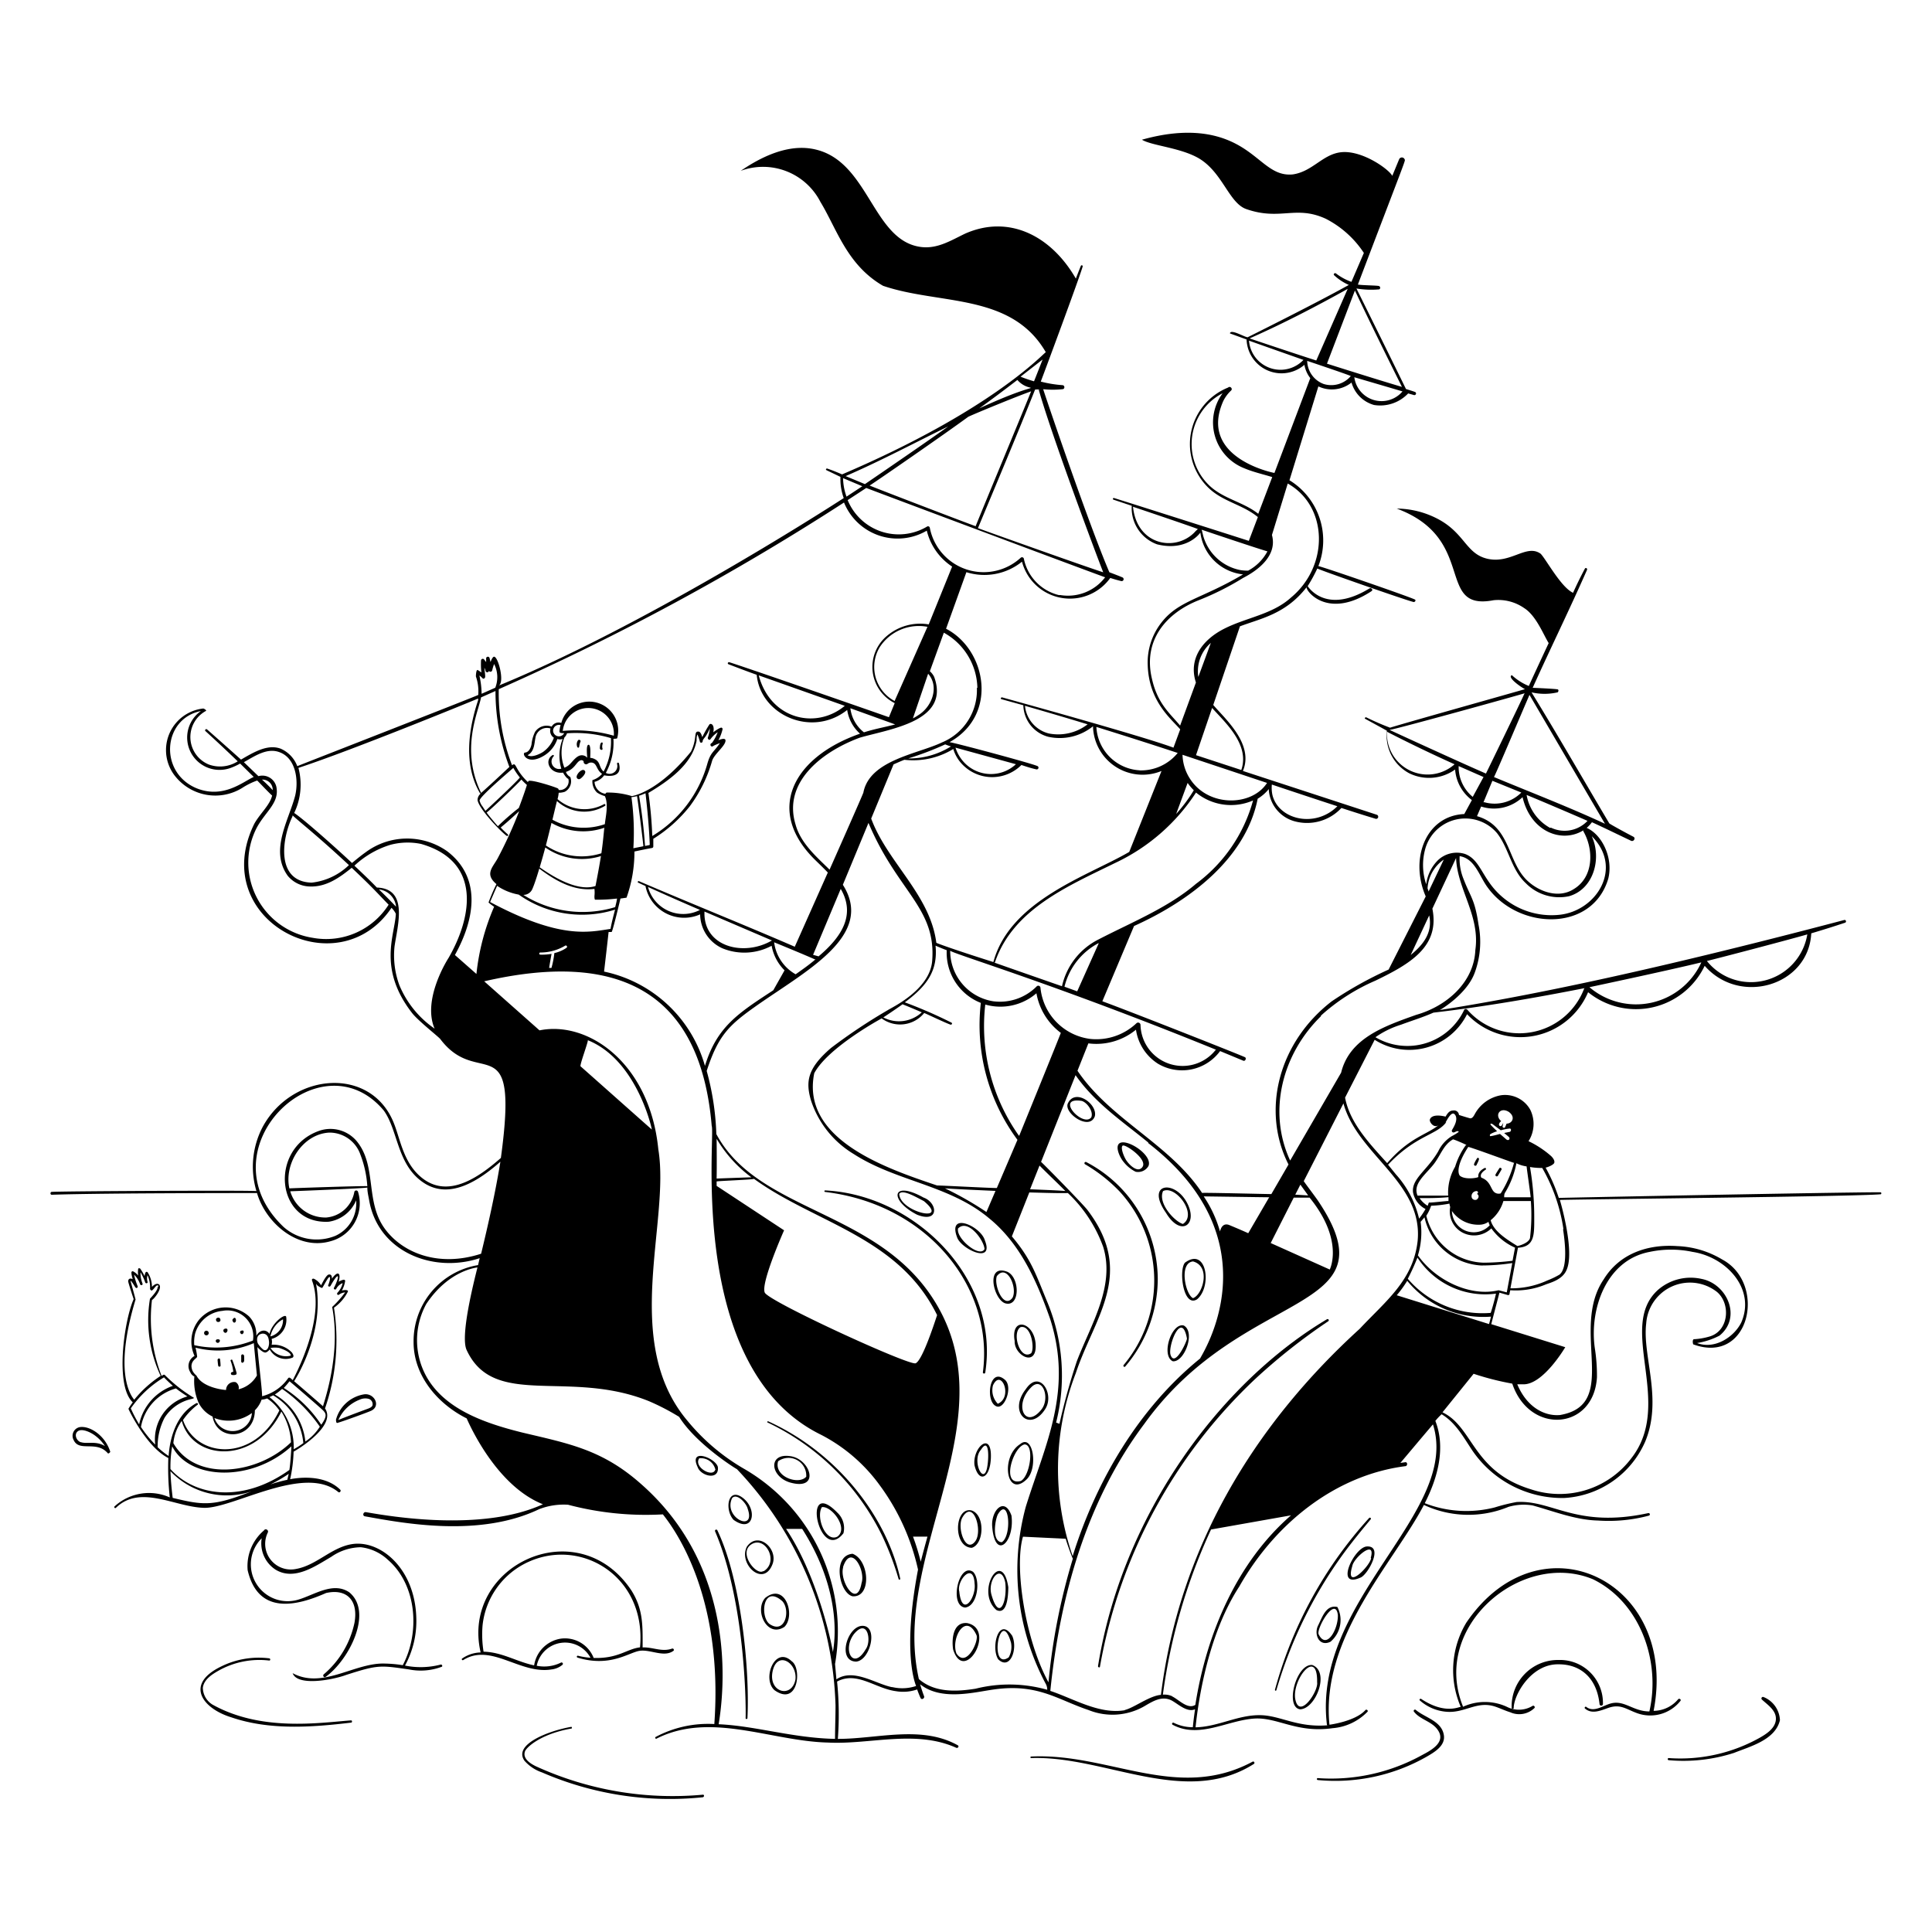 <svg xmlns="http://www.w3.org/2000/svg" viewBox="-0.5 -0.5 400 400" height="400" width="400"><g fill="#000000"><path d="M163.271 301.006c-4.768 -0.818 -4.389 4.11 -0.279 5.406 6.404 1.855 4.389 -4.728 0.279 -5.406zm3.152 4.229c-1.556 1.796 -6.743 0 -5.825 -3.192a3.671 3.671 0 0 1 5.825 3.192zm7.701 11.711a4.369 4.369 0 0 0 -1.257 -4.269c-7.541 -7.741 -3.791 10.733 1.257 4.269zm-1.257 0.698c-2.414 1.237 -4.469 -3.99 -3.212 -6.105 2.015 -0.319 5.606 4.369 3.212 6.105zm3.152 12.349c3.99 0.279 3.491 -7.501 0 -8.798 -4.329 0.339 -2.733 8.179 0 8.798zm-1.995 -5.985c1.636 -5.127 4.748 0.658 3.85 3.252 -0.978 5.466 -4.668 -0.579 -3.791 -3.292zm4.209 12.11c-3.252 -0.239 -5.526 7.302 -1.496 7.401 2.913 -0.219 4.608 -7.162 1.496 -7.401zm0.499 4.848c-2.653 4.549 -4.888 0 -2.394 -3.192 2.813 -3.352 3.651 1.536 2.394 3.192z" stroke-width="1"></path><path d="M158.543 293.764c-0.16 0 -0.299 0.16 -0.14 0.239a50.374 50.374 0 0 1 23.701 23.381A60.628 60.628 0 0 1 185.535 326.382a0.18 0.18 0 0 0 0.359 0c-2.613 -12.13 -12.329 -25.775 -27.351 -32.618zm44.449 -10.115c0 0.279 0.459 0.339 0.499 0 2.993 -19.411 -14.464 -36.768 -33.157 -37.686 -0.2 0 -0.2 0.299 0 0.319 21.327 2.554 34.992 19.85 32.658 37.366zm-13.626 -32.658c4.648 1.835 4.289 -2.494 1.337 -3.551 -6.643 -3.691 -7.162 0.559 -1.337 3.551zm-3.691 -4.309c0.638 -1.017 3.411 0.618 5.107 1.496 5.506 4.608 -4.948 2.314 -5.107 -1.496z" stroke-width="1"></path><path d="M197.704 255.799c0.998 2.414 7.661 5.466 5.706 0.519 -0.818 -2.953 -7.9 -6.125 -5.706 -0.519zm0.2 -1.995c1.995 -1.995 5.347 2.474 5.426 4.309 -1.037 1.955 -6.204 -2.494 -5.426 -4.389zm9.676 15.521c3.152 0.958 3.132 -5.367 0.459 -6.524 -4.549 -1.716 -2.873 5.666 -0.459 6.524zm-1.716 -5.586c2.115 -2.753 4.369 2.434 3.252 4.469 -1.855 2.414 -3.85 -2.613 -3.252 -4.429zm3.711 13.406c-0.14 3.012 4.768 5.666 4.329 0.459 -0.439 -4.529 -5.207 -5.546 -4.329 -0.459zm1.217 -2.873c2.155 -0.539 2.973 4.289 2.214 5.387 -2.334 1.636 -4.09 -4.249 -2.214 -5.387zm1.097 12.828c-3.771 4.808 0.818 9.097 3.99 4.17 2.055 -3.112 -1.137 -8.399 -3.99 -4.17zm1.277 -0.539c2.234 -1.995 3.751 2.374 1.995 4.708 -3.411 4.369 -5.965 -0.978 -1.995 -4.708zm-1.117 19.232c2.454 -2.334 1.337 -9.556 -1.337 -7.302 -4.13 2.594 -2.873 11.332 1.337 7.302zm-1.177 0.319c-4.19 1.177 -1.636 -7.082 0.758 -7.561 2.075 0.02 1.137 6.484 -0.758 7.561zm-5.945 9.476c0.579 7.122 4.688 3.212 3.99 -2.294 -1.436 -4.07 -4.269 -1.057 -3.99 2.294zm1.157 -2.534c2.374 -3.99 2.993 4.429 0.818 5.746 -2.075 -0.12 -1.416 -4.489 -0.818 -5.746zm-0.279 19.79c2.155 1.017 2.434 -2.673 2.454 -4.728 -1.237 -8.299 -6.923 0.898 -2.454 4.728zm-1.037 -3.192c-0.858 -3.032 1.995 -6.583 2.853 -2.534 0.479 3.85 -1.217 8.319 -2.853 2.534zm4.309 8.539c-2.813 -4.229 -4.469 2.434 -2.913 4.848 2.454 2.354 4.11 -2.095 2.913 -4.848zm-0.738 4.449c-4.209 2.933 -1.776 -10.853 0.479 -3.052a4.429 4.429 0 0 1 -0.479 3.052zm-8.638 -7.102c-2.953 -0.239 -3.172 3.431 -2.873 5.446 2.294 7.362 9.077 -4.249 2.873 -5.446zm1.995 2.554c0.419 1.397 -2.195 6.823 -4.19 3.711 -1.157 -3.232 1.995 -8.638 4.19 -3.711zm-2.374 -5.766c2.613 -0.299 3.252 -5.746 1.656 -7.382 -2.993 -2.075 -5.027 7.062 -1.656 7.382zm-1.197 -3.252c-0.658 -2.274 2.913 -6.384 3.152 -1.716 0.399 2.753 -2.514 7.202 -3.152 1.815zm2.574 -16.838c-3.611 -0.918 -3.99 7.601 0 7.721 2.554 -0.758 2.793 -6.743 0 -7.721zm0.678 6.424c-1.995 2.514 -3.771 -2.913 -2.653 -4.928 2.294 -4.05 4.349 2.833 2.653 4.928zm3.272 -17.277c0.239 -5.785 -3.83 -2.214 -3.392 1.456 0.878 3.771 3.212 2.853 3.392 -1.456zm-0.758 1.875c-0.738 3.99 -3.252 -1.397 -1.317 -3.571 1.756 -2.773 1.676 1.676 1.317 3.551zm1.756 -12.668c1.736 1.057 3.591 -3.751 1.995 -5.347 -3.312 -2.993 -4.15 4.269 -1.995 5.347zm-0.559 -4.269c1.696 -3.631 4.209 2.454 0.998 3.81a3.99 3.99 0 0 1 -0.998 -3.81zm19.072 -45.765a32.758 32.758 0 0 1 7.162 5.646 27.312 27.312 0 0 1 0.818 35.91c-0.18 0.219 0.12 0.519 0.319 0.319a28.07 28.07 0 0 0 6.743 -18.234 27.451 27.451 0 0 0 -14.803 -24.1 0.239 0.239 0 0 0 -0.239 0.459zm-3.611 -12.509c-0.698 1.995 4.529 5.626 5.626 2.554 0.599 -2.574 -4.209 -5.925 -5.626 -2.554zM223.44 227.43c1.097 0.279 2.514 2.195 1.995 3.411 -1.716 2.175 -7.661 -4.289 -1.995 -3.411zm7.701 8.898c-0.698 0.738 0.16 2.753 1.017 3.771a7.342 7.342 0 0 0 2.454 1.995 2.474 2.474 0 0 0 2.673 -1.197c0.938 -2.314 -4.848 -5.985 -6.145 -4.569zm5.027 4.509a1.137 1.137 0 0 1 -0.658 0.698c-0.918 0.359 -2.214 -0.898 -2.793 -1.756s-1.277 -2.753 -0.778 -3.092 4.708 2.494 4.229 4.15zm4.768 9.815c3.092 5.127 6.823 2.294 4.209 -2.334s-8.519 -3.81 -4.209 2.334zm-0.638 -4.549c2.574 -1.317 7.222 4.828 4.11 6.803 -1.696 -0.479 -5.247 -4.289 -4.11 -6.803zm4.529 14.823c-1.317 1.576 -0.339 9.377 2.514 7.581 3.132 -2.594 2.035 -10.933 -2.514 -7.581zm1.676 -0.259c3.771 1.017 1.995 6.903 0 7.601 -1.596 -0.758 -2.953 -7.302 0 -7.601zm-1.915 13.267c-2.534 -0.658 -4.768 6.224 -2.274 7.401 2.394 0.239 4.768 -6.025 2.274 -7.401zm0.658 2.693c0 0.599 -2.594 6.244 -3.431 3.252 -0.419 -2.075 2.374 -9.037 3.431 -3.252zM148.129 303.24c-0.419 -1.855 -6.125 -4.11 -4.19 0 0.618 1.855 4.489 2.853 4.19 0zm-0.559 0.579c-0.559 1.676 -4.549 -0.638 -3.292 -2.394A3.072 3.072 0 0 1 147.63 303.839zm3.81 10.354c4.09 2.893 4.988 -1.995 2.095 -4.409 -3.272 -2.693 -4.05 2.274 -2.095 4.409zm-0.299 -4.509c0.998 -1.117 2.973 1.117 3.212 2.195 1.796 5.087 -5.167 1.875 -3.212 -2.195zm8.379 13.626c1.157 -3.132 -2.993 -6.883 -5.327 -3.571 -1.835 3.591 3.471 8.579 5.327 3.571zm-1.995 1.516c-1.476 0.878 -5.207 -3.89 -2.334 -5.606s5.686 3.651 2.474 5.606zm4.449 11.511c2.334 -2.294 0.219 -9.297 -3.99 -5.985 -2.314 2.594 0.399 8.379 3.99 5.985zm-3.112 -0.599c-1.995 -1.576 -1.337 -8.259 2.673 -4.708 1.736 1.855 0.599 6.963 -2.673 4.708zm4.608 7.721c-3.451 -3.292 -6.204 3.611 -3.571 5.985 4.908 3.491 5.746 -4.529 3.571 -5.985zm0.778 3.791c-0.778 3.99 -5.646 2.653 -4.728 -1.696s5.127 -1.855 4.728 1.696zm-16.16 -30.883a0.259 0.259 0 0 0 -0.479 0.2c6.185 14.424 6.424 35.671 6.324 38.683 0 0.239 0.359 0.219 0.379 0 0.499 -10.294 -1.337 -28.648 -6.224 -38.883zM90.713 344.138a16.379 16.379 0 0 1 -7.362 0.2 19.172 19.172 0 0 0 2.334 -9.975c-0.299 -9.975 -7.162 -15.8 -12.888 -15.222 -4.489 0.479 -7.581 4.389 -11.97 5.187a5.307 5.307 0 0 1 -5.885 -7.521c0.259 -0.519 -0.499 -0.958 -0.778 -0.459a9.696 9.696 0 0 0 -3.392 8.239c2.195 9.396 10.194 7.401 16.239 4.728 4.15 -0.938 6.723 1.377 5.885 6.145a19.252 19.252 0 0 1 -6.364 10.693c-0.279 0.239 0 0.758 0.399 0.519C71.82 343.14 76.788 333.265 71.82 329.175c-3.352 -2.274 -7.262 0.539 -10.514 1.496a7.621 7.621 0 0 1 -7.621 -12.688 6.464 6.464 0 0 0 2.913 6.524c3.87 2.314 8.199 -0.758 11.471 -2.673a10.953 10.953 0 0 1 6.125 -1.995 9.815 9.815 0 0 1 5.606 2.594c5.985 5.167 6.703 14.982 3.092 21.825a26.613 26.613 0 0 0 -4.349 -0.339c-6.125 0.16 -12.409 5.247 -18.454 1.995 0.978 2.773 8.299 1.397 11.092 0.359 6.583 -2.115 7.002 -1.995 12.987 -1.137a12.369 12.369 0 0 0 6.763 -0.539c0.279 -0.08 0.08 -0.559 -0.219 -0.459zM113.715 345.135a4.249 4.249 0 0 0 2.214 -0.938 0.279 0.279 0 0 0 -0.279 -0.479 7.82 7.82 0 0 1 -5.027 0.658 5.985 5.985 0 0 1 11.132 -1.656 14.065 14.065 0 0 1 -2.594 -0.419 0.2 0.2 0 0 0 -0.12 0.379c6.763 2.095 10.673 -1.077 12.908 -1.397s5.047 1.436 6.982 0c0.219 -0.16 0 -0.559 -0.279 -0.459 -2.155 0.758 -3.99 -0.339 -6.105 -0.239 0 -4.489 0.16 -7.84 -2.314 -11.79 -11.132 -16.658 -35.391 -5.147 -31.222 12.828a6.943 6.943 0 0 0 -3.771 1.217 0.2 0.2 0 1 0 0.2 0.339c5.766 -3.571 11.751 3.052 18.274 1.955zm-14.085 -3.591a22.444 22.444 0 0 1 -0.219 -5.546 16.319 16.319 0 0 1 9.676 -13.207c11.132 -4.908 24.279 3.392 22.923 17.775 -2.773 0.339 -4.509 2.354 -9.596 2.195a6.384 6.384 0 0 0 -6.843 -3.99 6.623 6.623 0 0 0 -5.486 5.526c-3.571 -0.738 -6.703 -2.773 -10.514 -2.833zM145.037 371.07a68.03 68.03 0 0 1 -34.553 -5.865c-1.157 -0.559 -2.813 -1.576 -2.294 -3.092 0.279 -0.818 3.212 -3.611 9.576 -4.728 0.239 0 0.14 -0.399 0 -0.359 -4.269 0.718 -12.13 3.531 -9.676 7.022a8.519 8.519 0 0 0 3.631 2.414 66.493 66.493 0 0 0 33.237 5.147c0.379 -0.04 0.399 -0.539 0.08 -0.539z" stroke-width="1"></path><path d="M72.139 355.689c-6.583 0.499 -18.573 2.354 -28.648 -3.272a4.17 4.17 0 0 1 -1.995 -3.471c0.2 -1.696 1.875 -2.773 3.212 -3.531a17.217 17.217 0 0 1 10.534 -2.115c0.279 0 0.279 -0.419 0 -0.459a17.536 17.536 0 0 0 -9.975 1.696c-7.641 3.711 -3.771 8.718 2.115 10.514 7.86 2.693 16.539 2.095 24.838 1.097 0.219 -0.02 0.239 -0.499 -0.08 -0.459zm-2.574 -47.262c0.279 0.2 0.618 -0.259 0.379 -0.499 -3.571 -3.511 -9.576 -2.314 -10.374 -2.175a30.364 30.364 0 0 0 0.718 -5.706c0.818 -0.419 8.958 -5.367 6.504 -8.938a43.75 43.75 0 0 0 1.855 -20.868 9.017 9.017 0 0 0 2.853 -3.272c0.239 -0.459 -0.698 -0.419 -1.217 -0.279a5.706 5.706 0 0 0 0.678 -1.995c0 -0.16 -0.18 -0.259 -0.319 -0.239a2.893 2.893 0 0 0 -1.017 0.419c0.539 -1.995 -0.279 -2.274 -1.397 -0.638 0 -0.519 -0.12 -0.938 -0.658 -0.858s-1.357 1.796 -1.596 2.234a3.431 3.431 0 0 0 -1.436 -1.337c-0.219 -0.12 -0.539 0 -0.439 0.339 3.012 7.98 -3.99 20.568 -3.99 20.628 -0.379 -0.339 -0.718 -0.758 -0.978 -0.359a9.416 9.416 0 0 1 -5.367 3.691c0 -1.456 -0.638 -6.364 -0.978 -10.175 0.12 0.14 1.257 1.337 1.796 1.097a1.776 1.776 0 0 0 0.758 -0.618 3.771 3.771 0 0 0 4.788 1.676c0.299 -0.319 0 -0.718 -0.16 -0.998a5.227 5.227 0 0 0 -4.229 -1.636 2.594 2.594 0 0 0 0 -1.217 4.09 4.09 0 0 0 3.012 -4.569c-0.16 -0.818 -2.973 1.277 -3.451 3.531 -0.698 -0.998 -1.995 -0.918 -2.733 0.399a5.406 5.406 0 0 0 -1.476 -3.99 7.222 7.222 0 0 0 -10.374 0.658 7.142 7.142 0 0 0 -0.938 7.501 2.374 2.374 0 0 0 -0.878 3.372 1.636 1.636 0 0 0 0.838 0.878 11.352 11.352 0 0 0 0.818 5.307 6.244 6.244 0 0 0 2.953 2.993c0.958 5.367 8.718 4.748 8.758 -1.297a5.805 5.805 0 0 0 1.397 -2.214 3.471 3.471 0 0 0 1.137 -0.239 9.297 9.297 0 0 1 2.534 2.474c-5.187 10.793 -17.197 9.975 -19.95 1.995a13.546 13.546 0 0 1 3.032 -3.172c0.18 -0.16 0 -0.419 -0.259 -0.319 -5.307 2.873 -5.666 9.975 -5.746 10.933a16.818 16.818 0 0 1 -2.274 -1.815 12.828 12.828 0 0 1 1.436 -6.105 8.838 8.838 0 0 1 5.446 -3.85s0.758 -0.16 0.618 -0.279a31.022 31.022 0 0 1 -5.985 -4.688c-0.2 -0.219 -0.439 0 -0.698 0.16a32.718 32.718 0 0 1 -1.995 -15.721c0.399 -0.16 2.214 -2.374 1.496 -3.192 -0.559 -0.479 -1.377 0.319 -1.496 0.499a5.626 5.626 0 0 0 -0.878 -3.012 0.259 0.259 0 0 0 -0.439 0c-0.479 1.037 0.2 1.137 -1.077 -0.738 -0.1 -0.16 -0.419 -0.18 -0.459 0a5.426 5.426 0 0 0 0 1.397 3.172 3.172 0 0 0 -1.037 -0.878 0.259 0.259 0 0 0 -0.359 0.279c0 0.439 0.16 0.898 0.259 1.337 0 0 -0.838 -0.459 -0.938 0.419 0 0.279 1.137 3.711 1.137 3.711 -1.995 4.549 -3.89 17.955 -0.18 21.366a11.97 11.97 0 0 0 -0.898 1.337c0 0.12 3.771 7.98 8.259 10.194a55.86 55.86 0 0 0 0.299 8.16 10.554 10.554 0 0 0 -11.451 1.875c-0.16 0.18 0.12 0.459 0.299 0.279 5.067 -4.908 12.209 -0.16 18.234 0s20.768 -9.117 27.83 -3.252zm-13.007 -34.514a4.688 4.688 0 0 1 1.536 -1.257 3.471 3.471 0 0 1 -2.613 3.531 5.307 5.307 0 0 1 1.077 -2.274zm-1.057 4.668a5.307 5.307 0 0 1 1.815 0c2.534 0.838 2.434 1.556 2.354 1.596a3.87 3.87 0 0 1 -4.17 -1.596zm-1.636 -2.973c1.257 0 1.277 1.397 1.317 1.536 0.12 0.698 -0.16 2.314 -1.157 1.796a5.207 5.207 0 0 1 -1.117 -1.257c-0.1 -0.12 -0.678 -1.875 0.958 -2.075zm-13.965 0a6.504 6.504 0 0 1 5.666 -4.708 5.367 5.367 0 0 1 6.304 6.145 20.828 20.828 0 0 1 -12.15 0.958 7.561 7.561 0 0 1 0.18 -2.394zm3.99 17.476a8.08 8.08 0 0 0 7.761 -1.037 3.99 3.99 0 0 1 -7.761 1.037zm8.818 -8.838a5.985 5.985 0 0 1 -3.81 2.893 1.337 1.337 0 0 0 -0.599 -1.476 1.656 1.656 0 0 0 -1.995 1.616c-0.439 0 -4.848 -0.459 -6.125 -2.973a3.212 3.212 0 0 1 -0.798 -0.958 2.713 2.713 0 0 1 -0.239 -0.958c0 -1.277 1.077 -1.616 1.177 -1.995a13.586 13.586 0 0 0 -0.339 -1.875 18.713 18.713 0 0 0 12.07 -0.938c0.04 0.499 0.638 6.663 0.638 6.663zm-25.137 -15.641c0 -0.18 -1.037 -3.83 -1.037 -3.85s0 -0.1 0.14 0c0.299 0.379 0.559 0.818 0.818 1.217s0.618 0.1 0.499 -0.2a13.666 13.666 0 0 1 -0.738 -2.374 5.007 5.007 0 0 1 1.257 1.995c0.12 0.319 0.618 0.18 0.499 -0.14a5.865 5.865 0 0 1 -0.419 -2.354 11.97 11.97 0 0 1 0.978 2.115c0.12 0.299 0.579 0.18 0.479 -0.12a2.334 2.334 0 0 1 0 -1.377 6.105 6.105 0 0 1 0.519 2.853 0.519 0.519 0 0 0 0.299 0.319c0.379 0 0.898 -1.177 1.277 -1.057s0 0.239 0 0.359c0 0.798 -1.536 2.294 -1.596 2.414a27.212 27.212 0 0 0 2.214 15.96 23.381 23.381 0 0 0 -5.466 4.928c-0.898 -1.037 -4.19 -6.005 0.259 -20.688zm-0.978 22.464a22.524 22.524 0 0 1 6.863 -6.404c0.579 0.618 1.197 1.197 1.835 1.756a10.793 10.793 0 0 0 -6.982 7.98 30.344 30.344 0 0 1 -1.736 -3.332zm5.067 7.541a23.94 23.94 0 0 1 -2.973 -3.671 10.095 10.095 0 0 1 7.242 -7.98 28.728 28.728 0 0 0 2.374 1.656 9.217 9.217 0 0 0 -6.663 9.995zm27.351 7.262a28.449 28.449 0 0 0 -3.551 0.978 30.344 30.344 0 0 0 3.83 -2.214c-0.12 0.399 -0.2 0.818 -0.299 1.237zm5.985 -40.558c0 0.339 1.157 0.918 1.217 0.838 0.439 -0.618 1.217 -2.294 1.516 -2.254s-0.1 1.277 -0.259 1.636 0.319 0.439 0.459 0.2 1.097 -1.995 1.456 -1.995 -0.499 1.995 -0.718 2.334 0.279 0.559 0.439 0.279a2.534 2.534 0 0 1 1.337 -1.197 4.249 4.249 0 0 1 -1.077 1.995c-0.18 0.2 0 0.599 0.319 0.399a2.514 2.514 0 0 1 1.277 -0.479 21.785 21.785 0 0 1 -2.693 3.032c1.796 9.337 -1.357 18.673 -1.895 20.549 -0.599 -0.539 -4.569 -3.99 -5.985 -5.187 0.02 0.02 6.424 -9.795 4.549 -20.13zm-5.526 20.189c1.337 1.097 5.387 4.628 6.105 5.267 1.317 1.197 1.995 1.496 0.439 3.711a25.935 25.935 0 0 0 -7.761 -7.621 13.107 13.107 0 0 0 1.157 -1.357zm-1.496 1.596a30.823 30.823 0 0 1 7.741 7.78 10.194 10.194 0 0 1 -2.993 3.072 12.788 12.788 0 0 0 -6.324 -9.736 9.776 9.776 0 0 0 1.456 -1.117zm-2.653 1.636 0.738 -0.339a12.888 12.888 0 0 1 6.244 9.875 15.661 15.661 0 0 1 -1.995 1.277 13.227 13.227 0 0 0 -5.047 -10.813zm-18.174 5.007c2.334 8.259 15.162 9.037 20.608 -1.995a13.267 13.267 0 0 1 1.995 6.364c-6.843 6.623 -19.671 8.299 -24.359 0.18a9.456 9.456 0 0 1 1.696 -4.549zm-1.995 5.207c3.531 6.982 16.379 7.501 24.678 0 0 0.319 -0.2 3.651 -0.419 4.888 -9.756 6.963 -19.591 5.426 -24.618 -0.18a24.1 24.1 0 0 1 0.359 -4.708zm-0.359 5.147a16.12 16.12 0 0 0 16.758 4.19c-7.98 3.152 -9.975 2.853 -16.299 1.337 -0.219 -1.815 -0.399 -3.671 -0.459 -5.526z" stroke-width="1"></path><path d="M69.326 294.103c0.838 -0.2 6.324 -2.195 7.002 -2.514 2.095 -0.978 0.678 -3.671 -1.416 -3.411a7.242 7.242 0 0 0 -5.845 5.227c0 0.12 0 0.758 0.259 0.698zm4.668 -4.828a2.773 2.773 0 0 1 1.835 -0.16 1.157 1.157 0 0 1 0.818 1.177c0 0.519 -0.678 0.758 -1.117 0.918s-4.608 1.696 -5.985 2.294a7.98 7.98 0 0 1 4.449 -4.229zM15.96 294.981a1.835 1.835 0 0 0 -1.197 2.693c1.157 2.494 4.728 0 7.042 2.693 0.18 0.2 0.559 -0.239 0.519 -0.319 -1.137 -3.511 -4.369 -5.426 -6.364 -5.067zm0.259 3.112c-0.878 -0.279 -1.456 -1.636 -0.599 -2.274s2.673 0.219 3.611 0.938a8.319 8.319 0 0 1 1.995 2.135c-1.895 -1.137 -3.611 -0.379 -4.948 -0.798zM49.276 275.51c0.559 0.818 1.197 -1.037 0 -0.419a0.359 0.359 0 0 0 0 0.419zm-4.948 -2.474c0.18 0.319 1.077 0.2 0.738 -0.519 -0.16 -0.419 -1.177 -0.18 -0.738 0.519zM45.885 275.31c0.658 0.658 1.217 -1.197 0 -0.638a0.439 0.439 0 0 0 0 0.638zm1.995 -1.995c0.818 0.219 0.479 -1.835 -0.279 -0.539 0.08 0.18 -0.04 0.18 0.279 0.539zm-3.531 4.13c0.579 0.419 1.177 -0.898 0 -0.618a0.359 0.359 0 0 0 0 0.618zm0.698 3.392a0.299 0.299 0 0 0 -0.499 0.2c0 0.2 0.1 1.197 0.14 1.257a0.259 0.259 0 0 0 0.479 0 11.97 11.97 0 0 0 -0.12 -1.456zm4.988 -0.638s0 -0.2 -0.299 -0.299a0.299 0.299 0 0 0 -0.299 0.299v1.217c0 0.04 0.2 0.499 0.559 0 0.1 -0.12 0.06 -0.998 0.04 -1.217zm-2.434 0.878c-0.1 -0.2 -0.439 0 -0.359 0.16a9.177 9.177 0 0 1 0.559 2.294c-0.579 0 -0.579 0.459 -0.359 0.599a1.277 1.277 0 0 0 0.818 0c0.18 0 0.259 -0.239 0.219 -0.399a26.154 26.154 0 0 0 -0.878 -2.653zm223.58 63.142c-3.332 -0.279 -5.706 8.778 -2.494 9.177 3.232 -0.1 6.224 -7.78 2.494 -9.177zm1.017 3.591c0.299 1.776 -3.571 7.661 -4.489 3.651s4.608 -11.092 4.489 -3.651zm4.19 -15.601c-2.334 -0.499 -3.072 1.995 -3.99 3.83s0.219 4.489 2.554 3.372a5.865 5.865 0 0 0 1.436 -7.202zm0.1 1.636c0.12 2.913 -2.354 7.382 -3.99 3.99 -0.439 -1.237 3.471 -8 3.99 -3.99zm6.005 -14.165c-2.633 0.14 -6.763 8.858 -1.317 6.444 1.516 -0.579 4.868 -6.643 1.317 -6.444zm0.878 2.394c-0.14 1.596 -5.506 7.022 -3.89 1.656 0.279 -1.716 4.968 -5.706 3.81 -1.656zm-0.399 -8.299a86.543 86.543 0 0 0 -19.511 35.591c0 0.2 0.259 0.279 0.319 0a91.411 91.411 0 0 1 13.845 -28.169c1.796 -2.454 3.711 -4.788 5.646 -7.122a0.2 0.2 0 0 0 -0.299 -0.299zm47.7 38.583a0.359 0.359 0 0 0 0.698 0 8.898 8.898 0 0 0 -9.197 -9.177 9.576 9.576 0 0 0 -9.696 9.975c0 0.239 0.419 0.18 0.419 0 0 -2.773 3.651 -9.177 9.257 -9.077 4.429 -0.04 7.94 2.673 8.519 8.279z" stroke-width="1"></path><path d="M347.429 351.639c0.18 -0.299 -0.219 -0.539 -0.459 -0.359a6.703 6.703 0 0 1 -5.107 2.434c5.227 -26.873 -23.461 -40.798 -38.783 -18.254a19.132 19.132 0 0 0 -1.157 17.416c-0.798 0.2 -3.591 1.397 -8.16 -1.616 -0.2 -0.16 -0.499 0.12 -0.299 0.299a9.416 9.416 0 0 0 5.406 2.334c3.83 0.379 6.304 -2.274 10.075 -1.097 1.097 0.359 2.155 0.878 3.252 1.217A4.529 4.529 0 0 0 317.205 353.115c0.18 -0.259 -0.18 -0.599 -0.419 -0.419a5.446 5.446 0 0 1 -5.307 0.18 10.873 10.873 0 0 0 -9.097 0 0.219 0.219 0 0 0 0 -0.1c-6.663 -16.539 12.189 -32.419 26.913 -26.314 9.776 4.768 14.085 16.957 11.691 27.371 -3.332 0 -5.127 -2.354 -7.88 -1.676 -1.616 0.379 -3.571 1.995 -5.187 0.738 -0.2 -0.16 -0.459 0.18 -0.259 0.339 1.436 1.257 3.272 0.399 4.848 -0.14 2.474 -0.858 3.691 0.279 5.825 1.057a7.98 7.98 0 0 0 9.097 -2.514zm17.217 -0.778a0.319 0.319 0 0 0 -0.379 0.499c1.197 1.117 3.012 2.254 2.913 4.11s-1.995 3.052 -3.411 3.85a33.656 33.656 0 0 1 -18.773 4.17c-0.279 0 -0.279 0.419 0 0.439a34.154 34.154 0 0 0 13.526 -1.516c3.272 -1.317 8.519 -2.653 9.496 -6.763a5.406 5.406 0 0 0 -3.372 -4.788zm-72 2.673a0.259 0.259 0 0 0 -0.379 0.379c1.377 1.756 3.99 1.995 5.127 4.11 1.297 2.394 -1.855 3.99 -3.511 4.868a38.903 38.903 0 0 1 -21.546 4.748c-0.259 0 -0.259 0.379 0 0.399a38.224 38.224 0 0 0 22.384 -4.748c1.696 -0.978 4.17 -2.354 3.691 -4.688 -0.539 -2.813 -3.91 -3.491 -5.766 -5.067zm-33.755 10.673c-15.561 8.399 -29.726 -1.815 -45.885 -1.037 -0.219 0 -0.219 0.339 0 0.319 15.262 -0.519 31.92 10.254 46.124 1.197a0.279 0.279 0 0 0 -0.239 -0.479zm50.753 -121.316s0.758 -1.257 0.758 -1.317a0.299 0.299 0 0 0 -0.439 -0.259s-0.698 1.077 -0.798 1.297a0.279 0.279 0 1 0 0.479 0.279zm-4.409 -2.274s0.559 -0.978 0.459 -1.257a0.259 0.259 0 0 0 -0.299 -0.14 5.267 5.267 0 0 0 -0.718 1.317 0.279 0.279 0 0 0 0.559 0.08z" stroke-width="1"></path><path d="M388.786 246.343c-8.419 0 -66.513 1.137 -66.553 1.177a36.528 36.528 0 0 0 -2.733 -6.284c0.219 0 1.656 -0.519 1.796 -0.998s-0.319 -1.097 -0.758 -1.476a20.269 20.269 0 0 0 -4.569 -2.993 6.663 6.663 0 0 0 0.339 -6.544 5.985 5.985 0 0 0 -5.985 -2.973 7.661 7.661 0 0 0 -5.526 3.99c-0.2 0.359 -0.459 0.798 -0.878 0.798 -0.12 0 -1.676 -0.479 -2.354 -0.698a1.017 1.017 0 0 0 -1.237 -0.918c-0.778 0 -1.177 0.658 -1.536 1.257 -3.052 -0.718 -3.252 0.579 -3.272 0.698 0 0.579 0.898 1.736 1.815 1.077 -2.434 1.995 -5.985 2.494 -10.633 7.86 -3.591 -3.99 -7.721 -8.259 -8.718 -13.566l6.125 -11.97A13.367 13.367 0 0 0 303.24 209.475a15.202 15.202 0 0 0 25.057 -4.549 15.761 15.761 0 0 0 24.14 -5.466c7.302 8.339 21.506 4.11 22.065 -6.723 2.374 -0.698 4.708 -1.436 7.042 -2.214a0.299 0.299 0 0 0 -0.16 -0.559c-42.254 11.132 -66.773 15.96 -83.79 18.653 0.499 -0.259 5.666 -3.431 7.222 -7.701a18.434 18.434 0 0 0 0.798 -9.975c-0.778 -5.287 -1.636 -5.646 -3.072 -9.377a11.032 11.032 0 0 1 -0.838 -4.808c3.072 0.479 3.99 3.89 5.626 6.244 6.344 9.097 21.805 9.616 25.137 -1.556 1.117 -4.409 -1.397 -9.257 -4.469 -10.534a7.282 7.282 0 0 0 1.097 -1.177c2.713 1.237 5.387 2.554 8.08 3.83 0.559 0.279 1.057 -0.559 0.479 -0.838 -1.636 -0.838 -4.888 -2.633 -4.968 -2.753 -5.307 -8.938 -10.574 -18.135 -16.1 -27.132a11.97 11.97 0 0 0 5.406 0c0.2 -0.16 0.239 -0.559 0 -0.618 -0.818 -0.14 -5.127 -0.319 -5.167 -0.319 3.591 -7.98 7.621 -16.179 11.252 -24.419 0.12 -0.299 -0.279 -0.539 -0.439 -0.259q-1.317 2.474 -2.454 5.007c-2.494 -1.137 -5.586 -6.943 -6.703 -8.08 -2.933 -2.115 -6.165 2.135 -11.012 1.037 -4.549 -1.037 -4.688 -5.446 -10.574 -8.399a18.633 18.633 0 0 0 -8.219 -1.995c16.838 6.264 7.88 21.307 20.07 18.972a9.377 9.377 0 0 1 6.324 1.636c2.474 1.556 3.99 5.526 5.067 7.242 -0.12 0.259 -2.893 6.185 -4.11 8.878a11.571 11.571 0 0 1 -3.511 -2.234c-1.057 0.399 1.796 2.434 2.713 2.893 -0.798 0.259 -25.556 7.202 -27.93 7.98a53.666 53.666 0 0 1 -4.948 -2.155c-0.219 0 -0.399 0.2 -0.2 0.319 1.496 0.818 4.509 2.454 4.489 2.474A8.838 8.838 0 0 0 291.27 159.6a9.297 9.297 0 0 0 9.496 -0.778 8.718 8.718 0 0 0 3.471 6.324l-1.576 2.893c-7.98 0.359 -11.352 9.277 -7.98 17.057l-7.681 15.142a79.162 79.162 0 0 0 -11.79 6.583c-11.072 8.559 -14.583 22.663 -8.938 33.775l-3.551 6.125c-1.117 0 -13.546 -0.319 -14.344 -0.239 -6.683 -10.115 -18.953 -15.162 -25.795 -25.297l2.254 -5.666a12.908 12.908 0 0 0 9.855 -2.833 10.095 10.095 0 0 0 4.549 7.042 9.776 9.776 0 0 0 12.868 -2.613l4.808 1.995c0.419 0.16 0.718 -0.559 0.319 -0.738 -1.636 -0.738 -23.621 -9.416 -29.506 -11.571l6.564 -15.581c11.451 -5.147 23.162 -13.965 25.596 -26.354a8.658 8.658 0 0 0 2.294 -1.995 7.262 7.262 0 0 0 5.486 6.703 9.716 9.716 0 0 0 9.556 -2.793c2.374 0.778 4.748 1.536 7.142 2.254a0.439 0.439 0 0 0 0.219 -0.838l-27.75 -9.077c2.334 -5.586 -3.751 -10.833 -6.145 -13.666l5.526 -16.279c4.329 -1.636 9.476 -2.534 13.785 -8.08 0 0.998 4.588 6.643 13.486 0.778 0.359 -0.279 -0.14 -0.798 -0.499 -0.519 -8.718 5.307 -12.409 0 -12.748 -0.499a32.957 32.957 0 0 0 1.995 -3.651c0.618 0.359 18.135 6.504 19.95 6.943 0.299 0 0.539 -0.399 0.219 -0.539 -1.596 -0.738 -19.172 -6.803 -19.95 -6.903a14.603 14.603 0 0 0 -5.985 -17.775l5.985 -19.431a6.524 6.524 0 0 0 6.863 -0.798 6.723 6.723 0 0 0 4.668 4.648 7.98 7.98 0 0 0 7.062 -2.394l1.197 0.339a0.339 0.339 0 0 0 0.18 -0.658c-0.599 -0.219 -1.217 -0.399 -1.835 -0.599 -3.392 -6.943 -10.254 -20.808 -10.254 -20.808a18.414 18.414 0 0 0 4.728 0.18 0.379 0.379 0 0 0 -0.1 -0.698c-0.359 -0.12 -3.651 -0.14 -4.329 -0.299 10.314 -27.112 9.835 -25.536 9.676 -25.935a0.618 0.618 0 0 0 -1.137 0l-1.416 3.431c-0.738 -1.416 -6.304 -5.367 -10.613 -4.888 -3.81 0.419 -5.885 3.99 -9.975 4.588 -4.768 0.479 -6.763 -3.99 -12.549 -6.703 -3.751 -1.756 -9.616 -3.032 -18.693 -0.479 1.995 1.237 7.98 1.636 11.771 3.85 4.928 2.913 6.244 9.257 9.835 10.514 7.062 2.454 10.214 -0.858 16.439 1.995a20.748 20.748 0 0 1 7.9 7.082L279.3 57.855a11.491 11.491 0 0 1 -3.192 -1.736c-0.259 -0.2 -0.638 0.14 -0.379 0.379a10.933 10.933 0 0 0 3.032 1.995c-6.863 3.83 -20.948 10.833 -20.948 10.833 -0.599 0 -3.531 -1.796 -3.671 -0.798l3.451 1.257a7.242 7.242 0 0 0 11.97 5.247 6.244 6.244 0 0 0 1.217 2.753l-7.421 19.631c-0.14 0 -15.84 -3.112 -10.593 -14.883a7.441 7.441 0 0 1 1.616 -2.175c0.419 -0.399 -0.219 -1.017 -0.618 -0.618a12.608 12.608 0 0 0 -3.99 20.828c2.993 2.833 7.002 3.392 10.155 5.985l-1.875 4.928c-2.753 -0.898 -25.516 -8.14 -27.93 -8.878 -0.239 0 -0.339 0.299 0 0.379l3.691 1.237a7.98 7.98 0 0 0 5.247 7.98c5.805 1.436 8.579 -1.875 8.958 -2.434a9.975 9.975 0 0 0 8.838 8.658c-8.598 5.107 -13.307 5.367 -16.898 9.975a13.406 13.406 0 0 0 -2.833 8.958c0.299 7.461 4.888 11.012 6.723 13.147l-1.397 3.791c-6.324 -2.374 -33.915 -9.975 -35.491 -10.414 -0.259 0 -0.359 0.319 -0.12 0.379l4.529 1.257a6.923 6.923 0 0 0 5.147 6.524 10.953 10.953 0 0 0 9.277 -2.175 10.274 10.274 0 0 0 14.184 9.257l-6.683 16.758c-8.379 4.908 -24.658 9.975 -28.13 22.803 -8.379 -2.653 -11.571 -3.85 -11.81 -3.99 -1.277 -9.975 -10.135 -16.658 -13.486 -25.716l4.628 -11.212c0.559 -0.259 1.995 -0.878 2.254 -0.958a15.96 15.96 0 0 0 10.115 -2.234 7.82 7.82 0 0 0 1.995 3.312 8.559 8.559 0 0 0 12.11 0c1.017 0.339 1.995 0.658 3.072 0.898a0.359 0.359 0 0 0 0.2 -0.698c-1.516 -0.638 -16.838 -4.748 -18.154 -4.928 10.214 -5.686 7.561 -19.212 -0.718 -23.481l4.209 -11.711a12.409 12.409 0 0 0 11.511 -2.175 10.274 10.274 0 0 0 18.274 3.372c0.758 0.239 1.496 0.459 2.254 0.638a0.399 0.399 0 0 0 0.219 -0.778c-0.638 -0.279 -2.175 -0.858 -2.653 -1.037 -4.229 -9.875 -12.888 -35.331 -13.706 -37.905a19.172 19.172 0 0 0 3.99 0c0.519 0 0.539 -0.798 0 -0.838a24.798 24.798 0 0 1 -4.489 -0.738c0.658 -1.696 8.1 -21.746 8.678 -23.84a0.2 0.2 0 0 0 -0.379 -0.12c-0.359 0.878 -0.698 1.756 -1.037 2.633 -5.187 -8.978 -13.945 -13.287 -22.943 -9.297 -2.953 1.416 -5.726 3.192 -9.137 2.753 -9.875 -1.277 -10.713 -17.237 -21.446 -20.09 -3.551 -0.958 -8.658 -0.599 -15.86 4.329a13.347 13.347 0 0 1 16.499 6.424c3.411 5.606 5.486 13.047 12.968 17.376 11.691 3.99 26.553 1.416 33.696 13.746 -0.698 0.439 -11.292 12.11 -42.174 25.297 -1.037 -0.439 -1.995 -0.838 -3.112 -1.217 -0.2 0 -0.319 0.239 -0.14 0.339l2.913 1.397a11.611 11.611 0 0 0 0.678 4.389c-5.067 3.292 -41.476 26.514 -71.481 38.843 1.397 -0.559 -0.12 -6.364 -0.998 -5.985 -0.319 0.16 -0.618 1.017 -0.638 1.057s-0.14 -0.499 -0.2 -0.758a0.359 0.359 0 0 0 -0.718 0.1v0.698l-0.399 -0.519a0.359 0.359 0 0 0 -0.658 0.18c-0.14 3.072 0.539 2.653 -0.678 1.995 -0.339 -0.2 -0.399 1.177 -0.379 1.337a9.357 9.357 0 0 1 0.479 3.81c-0.399 0.259 -36.209 14.224 -37.466 14.743a6.424 6.424 0 0 0 -3.471 -3.631c-2.733 -0.978 -5.586 0.778 -8.179 2.274Q45.885 153.615 42.374 150.523c-0.219 -0.2 -0.559 0.12 -0.339 0.339q3.392 3.092 6.683 6.264a6.803 6.803 0 0 1 -5.985 0.658 6.145 6.145 0 0 1 -0.599 -11.092c0.219 -0.12 -0.419 -0.519 -0.579 -0.499A8.658 8.658 0 0 0 35.91 160.378a10.613 10.613 0 0 0 13.706 2.274 14.803 14.803 0 0 1 3.132 -1.556c0.479 0.459 2.494 2.613 3.092 3.112 -0.459 1.995 -2.534 3.751 -3.691 5.845 -9.815 19.95 17.217 34.035 28.409 17.396a4.888 4.888 0 0 1 0.898 1.237c-0.2 4.389 -3.81 11.352 3.392 20.588 1.257 1.596 5.506 4.928 5.805 5.347 7.98 10.574 16.359 -3.312 12.549 24.618 -4.549 3.99 -10.813 8.419 -16.239 4.209 -3.83 -2.993 -4.469 -7.621 -5.825 -11.172 -4.588 -12.11 -21.047 -10.853 -27.232 0.499a17.696 17.696 0 0 0 -1.317 13.327c-1.357 -0.18 -39.262 0 -42.354 0.16 -0.379 0 -0.379 0.618 0 0.599 11.032 -0.379 42.454 -0.339 42.474 -0.359 1.776 6.105 8.379 11.97 15.242 9.975a8.12 8.12 0 0 0 5.686 -10.194 0.399 0.399 0 0 0 -0.778 0 6.444 6.444 0 0 1 -5.785 5.287 7.561 7.561 0 0 1 -7.481 -5.426c2.653 -0.1 15.401 -0.599 15.96 -0.778 0 0.898 0.219 1.776 0.379 2.653 1.855 10.673 13.247 15.162 22.883 11.97 -0.12 0.479 -0.219 0.958 -0.339 1.436a15.96 15.96 0 0 0 -13.347 15.96c0 6.903 4.928 12.748 10.992 15.78 1.177 2.673 6.683 14.184 15.78 17.775 -12.688 5.805 -31.92 2.454 -36.628 1.636 -0.559 -0.1 -0.798 0.738 -0.239 0.858 7.98 1.436 23.721 4.449 36.09 -1.476a14.145 14.145 0 0 1 5.985 -0.918 63.142 63.142 0 0 0 19.631 1.995c2.534 3.172 12.549 16.977 10.653 43.411a23.062 23.062 0 0 0 -12.11 2.653 0.2 0.2 0 1 0 0.2 0.339c11.152 -5.606 23.701 0.559 35.431 0.838 8.618 0.459 18.135 -2.713 26.553 1.077 0.359 0.16 0.678 -0.319 0.319 -0.519 -7.561 -4.209 -16.678 -1.297 -24.818 -1.317a67.511 67.511 0 0 0 -0.16 -11.87c4.13 -2.195 7.86 1.416 12.189 1.995a8.858 8.858 0 0 0 4.389 -0.359c0.2 0.579 0.439 1.157 0.678 1.716s0.918 0.12 0.758 -0.319c-0.319 -0.818 -0.579 -1.636 -0.818 -2.474 4.389 3.511 11.212 1.636 15.282 1.077 9.097 -1.277 13.147 2.115 19.551 4.249a13.247 13.247 0 0 0 11.451 -0.698c1.855 -1.077 3.85 -2.414 5.985 -1.157 1.357 0.798 3.032 2.374 4.648 1.716 -0.18 1.237 -0.339 2.474 -0.459 3.711a8.878 8.878 0 0 1 -3.99 -0.938 0.239 0.239 0 0 0 -0.239 0.399c5.506 3.012 11.391 -0.918 17.017 -1.257 4.748 -0.279 8.758 3.052 16.14 1.995a11.312 11.312 0 0 0 7.242 -3.411c0.18 -0.219 -0.16 -0.539 -0.399 -0.379 -1.995 2.294 -7.122 3.032 -7.481 3.072 -1.855 -18.174 13.327 -33.536 19.551 -45.506a21.746 21.746 0 0 0 17.516 0.399 11.332 11.332 0 0 1 4.968 -0.299c4.19 1.137 8.878 3.032 13.586 3.132a32.199 32.199 0 0 0 10.514 -1.017 0.259 0.259 0 0 0 -0.14 -0.519c-14.883 3.212 -19.85 -2.773 -27.272 -2.294a39.142 39.142 0 0 0 -4.509 1.117 23.741 23.741 0 0 1 -14.484 -0.878c2.733 -5.347 4.349 -11.491 2.195 -17.037a10.374 10.374 0 0 1 1.297 -1.377c2.973 1.776 4.588 4.888 6.464 7.661a22.544 22.544 0 0 0 18.913 9.676 19.491 19.491 0 0 0 16.778 -11.691c3.651 -8.798 -0.618 -17.696 0.2 -24.439a9.077 9.077 0 0 1 14.663 -6.524c2.873 2.434 2.494 8.16 -1.676 9.257a14.204 14.204 0 0 1 -2.993 0.519c-0.519 -0.1 -0.339 1.017 -0.239 1.077 11.731 4.289 15.282 -12.588 5.985 -17.576a19.511 19.511 0 0 0 -9.297 -2.773c-6.145 -0.439 -11.97 1.556 -15.242 6.883 -7.082 10.414 3.551 25.935 -9.057 28.09 -3.272 0.279 -6.883 -1.676 -8.838 -6.364h1.157c4.17 0.2 8.778 -7.681 8.778 -7.681l-15.322 -4.768c0.559 -2.175 1.137 -4.349 1.696 -6.524l1.736 0.499a0.299 0.299 0 0 0 0.359 -0.219c0 -0.259 0.1 -0.519 0.14 -0.778a16.14 16.14 0 0 0 7.202 -1.137c0.938 -0.399 3.711 -0.978 4.529 -3.232 1.616 -3.99 -1.416 -14.224 -1.456 -14.324s61.526 -0.698 66.374 -1.177c0.2 0.06 0.299 -0.419 -0.04 -0.419zm-15.102 -53.386a11.81 11.81 0 0 1 -16.1 9.017 11.651 11.651 0 0 1 -4.688 -3.511c3.332 -0.818 17.217 -4.469 20.788 -5.506zm-21.945 5.805a14.863 14.863 0 0 1 -23.162 5.127c0.259 -0.06 15.721 -3.332 23.122 -5.127zm-88.917 -36.828c1.476 0.499 10.514 3.511 13.566 4.489 -4.569 4.588 -12.189 2.813 -13.446 -2.334a7.122 7.122 0 0 1 -0.12 -2.155zm17.077 -84.329s7.98 2.334 9.975 2.933a5.686 5.686 0 0 1 -9.975 -2.933zm0.12 -17.955c3.172 6.703 6.464 13.367 9.736 19.95 -3.85 -1.117 -14.484 -4.469 -15.521 -4.808zm-21.945 10.374q5.626 1.995 11.292 3.99a6.544 6.544 0 0 1 -11.272 -3.95zm0.18 -0.479c6.923 -3.052 13.666 -6.564 20.269 -10.234l-6.504 14.823c-3.172 -0.998 -12.329 -4.07 -13.746 -4.549zm11.87 4.668c3.092 1.037 9.097 3.072 9.037 3.152a5.287 5.287 0 0 1 -5.606 1.636 5.207 5.207 0 0 1 -3.411 -4.748zm-53.466 77.147a6.564 6.564 0 0 1 -4.948 -5.726q6.484 1.855 12.968 3.83a9.975 9.975 0 0 1 -8.02 1.895zm-6.823 6.364a7.601 7.601 0 0 1 -10.653 -0.299 7.98 7.98 0 0 1 -1.855 -3.132zm105.735 83.271c0 0.299 0.778 5.546 0.838 6.384h-5.486c0 -0.299 0 -0.579 0.14 -0.878a18.334 18.334 0 0 0 2.394 -6.165 6.623 6.623 0 0 0 2.135 0.658zm-19.79 8.14a24.219 24.219 0 0 0 3.81 -0.439 3.99 3.99 0 0 0 0.16 0.698 4.948 4.948 0 0 0 2.314 5.167 5.127 5.127 0 0 0 6.204 -0.738 11.97 11.97 0 0 0 4.908 3.99c-0.18 0.898 -0.339 1.796 -0.519 2.713a51.451 51.451 0 0 1 -5.985 0.399 12.569 12.569 0 0 1 -5.546 -1.476 12.788 12.788 0 0 1 -6.324 -8.239 9.416 9.416 0 0 0 0.998 -2.075zm-0.718 0a5.426 5.426 0 0 1 -1.656 -1.576c1.995 0 3.99 0 5.985 -0.2v0.798c-0.618 0 -3.252 0.339 -3.99 0.319 -0.14 -0.02 -0.14 0.299 -0.319 0.658zm10.194 -1.277a0.778 0.778 0 0 1 -0.998 -0.299 1.037 1.037 0 0 1 0.978 -1.456 0.279 0.279 0 0 1 0.2 0.459l-0.14 0.12c0.678 0.439 0.14 1.077 -0.06 1.177zm0.539 5.207a3.272 3.272 0 0 0 1.875 -0.599 4.389 4.389 0 0 0 0.259 0.718 4.509 4.509 0 0 1 -7.82 -2.953 6.643 6.643 0 0 0 5.706 2.833zm2.314 -0.918a7.98 7.98 0 0 0 2.653 -3.99h5.686a40.419 40.419 0 0 1 -0.18 7.701c-0.379 1.137 -2.574 1.636 -2.613 1.616 -1.895 -1.197 -4.888 -2.933 -5.526 -5.327zm3.87 -22.364c1.337 1.037 0.579 2.354 -0.559 2.354a7.761 7.761 0 0 1 -0.359 0.818 0.319 0.319 0 0 1 -0.479 -0.2s0.14 -0.718 0.16 -0.778 -0.339 0.638 -0.439 0.658c-0.479 0.12 -0.718 -0.439 0 -1.017 -1.476 -1.277 -0.14 -3.092 1.696 -1.835zm-3.99 4.569a6.883 6.883 0 0 1 1.476 -0.638c-0.399 -0.379 -0.818 -0.778 -1.217 -1.197s0 -0.419 0.239 -0.299l1.736 1.297a10.155 10.155 0 0 1 1.855 -0.359c0.379 0 0.299 0.599 0 0.678l-1.157 0.239c0.319 0.279 0.658 0.539 0.978 0.838s0 0.858 -0.499 0.519l-1.337 -1.157c-0.638 0.16 -1.257 0.359 -1.995 0.459 -0.06 0.04 -0.219 -0.259 0 -0.379zm4.948 5.985a22.603 22.603 0 0 1 -2.733 6.244 1.436 1.436 0 0 1 -1.297 -0.239c-0.818 -0.678 -0.798 -2.314 -2.693 -3.012 0 0 -0.638 -0.698 0.898 -1.676 0.12 -0.16 0 -0.399 -0.2 -0.339 -1.476 0.698 -1.377 1.696 -1.337 1.855s-2.613 0.678 -3.791 -0.219c-0.379 -0.359 -0.898 -1.995 1.696 -5.985 0.219 -0.08 9.057 3.192 9.536 3.312zm-9.975 -3.711a15.062 15.062 0 0 0 -2.195 4.429 10.633 10.633 0 0 0 -1.436 5.985h-6.344c-1.017 -2.434 1.536 -4.229 3.352 -6.504 1.516 -1.995 1.995 -3.99 3.99 -5.147 0.259 0.02 2.474 0.978 2.793 1.177zm-4.19 -4.728c0.299 -0.419 1.277 -2.594 1.995 -1.576s-0.359 2.633 -0.638 3.132a0.339 0.339 0 0 0 0.379 0.499c0.239 0 0.758 -0.499 1.017 -0.12a8.918 8.918 0 0 1 -1.456 0.898 7.461 7.461 0 0 0 -2.793 3.132c-2.314 3.99 -5.526 5.646 -5.227 8.479a4.848 4.848 0 0 0 2.594 3.471 17.416 17.416 0 0 1 -1.337 1.995 20.788 20.788 0 0 0 -4.808 -9.177l-1.616 -1.995c5.766 -6.125 10.075 -6.105 12.05 -8.798zm28.728 -27.77a14.344 14.344 0 0 1 -24.219 4.409 0.419 0.419 0 0 0 -0.618 0 12.987 12.987 0 0 1 -18.394 5.706 18.972 18.972 0 0 1 5.307 -2.594c2.234 -0.838 4.389 -1.476 6.703 -2.494 10.613 -1.237 21.027 -3.052 31.381 -5.087zm-12.788 -39.661c1.676 7.322 8.219 9.676 12.608 6.943a0.259 0.259 0 0 0 0 0.2c2.175 3.771 2.155 9.476 -1.995 11.97 -3.112 1.995 -7.162 0.579 -9.636 -1.776 -4.19 -3.99 -3.392 -11.292 -10.394 -13.327l0.858 -1.995a8.598 8.598 0 0 0 8.718 -2.075zm-8.08 1.157 1.855 -4.469 5.985 2.434a7.8 7.8 0 0 1 -7.681 1.995zm13.805 5.287a9.696 9.696 0 0 1 -4.868 -6.823c3.431 1.397 11.83 5.007 12.608 5.367a6.524 6.524 0 0 1 -7.581 1.397zm-4.349 -27.671 15.701 26.813c-7.382 -3.431 -15.262 -6.464 -22.982 -9.676 0.16 -0.06 6.643 -15.421 7.441 -17.197zm-0.958 -0.16c-1.037 2.334 -7.98 16.578 -7.98 16.578 -3.99 -1.716 -17.297 -7.8 -19.95 -9.037 2.075 -0.339 27.511 -7.401 28.01 -7.601zm-14.504 14.683a8.419 8.419 0 0 1 -13.965 -6.763 299.25 299.25 0 0 0 13.965 6.723zm0.718 0.279 5.307 2.334 -2.234 4.11a7.98 7.98 0 0 1 -2.913 -6.504zM294.502 175.56a8.618 8.618 0 0 1 14.923 -3.591c2.494 3.172 2.933 7.561 5.985 10.394a9.696 9.696 0 0 0 8.918 2.693c5.087 -1.416 6.863 -7.8 4.728 -12.429 6.603 6.583 0.978 15.521 -6.763 16.279a15.641 15.641 0 0 1 -11.97 -3.89c-3.99 -3.511 -4.209 -7.481 -7.521 -8.718A5.666 5.666 0 0 0 297.255 177.555a8.499 8.499 0 0 0 -2.474 5.027 12.449 12.449 0 0 1 -0.279 -7.022zm3.99 1.756 -3.232 6.783c0 -0.219 -0.14 -0.439 -0.2 -0.678a7.761 7.761 0 0 1 3.531 -6.065zm-3.092 11.711c0.818 3.83 -1.596 6.344 -3.83 8.199zm-22.464 20.788a41.057 41.057 0 0 1 11.332 -7.282c7.222 -3.491 13.367 -7.062 11.79 -14.903l4.908 -10.494c0.219 6.384 5.007 11.97 3.99 19.032 -0.279 6.763 -5.985 11.671 -12.249 13.446 -6.484 2.314 -13.785 4.788 -15.541 11.97l-10.554 18.194c-4.748 -10.234 -1.576 -22.164 6.424 -29.925zm-4.209 34.952 1.616 2.234 -2.673 -0.16zm-1.377 2.693h3.292c7.002 8.638 4.349 14.504 4.17 14.883l-12.229 -5.486zm-5.127 0 -4.289 7.362c-1.995 -0.898 -3.571 -1.536 -3.99 -1.716 -1.197 -0.419 -1.676 0.579 -1.855 1.357a25.237 25.237 0 0 0 -3.372 -7.262c0.658 0 12.628 0.18 13.606 0.18zm-25.037 -11.332c26.793 20.688 10.833 44.229 10.793 44.628 -12.708 10.294 -21.546 25.356 -26.394 40.917a55.162 55.162 0 0 1 0.658 -37.905c3.83 -11.571 12.389 -20.608 2.414 -33.735 -0.958 -1.257 -9.217 -9.676 -9.616 -9.975l7.142 -17.955c4.11 5.905 9.975 9.756 15.102 13.985zM216.438 269.325c-2.494 -5.985 -3.312 -8.958 -7.441 -13.845l3.611 -9.097c0.638 0 5.985 0.2 7.98 0.12a28.708 28.708 0 0 1 7.302 11.112c2.554 8.199 -2.574 16.179 -5.446 23.721a133.984 133.984 0 0 0 -3.591 12.948l-0.698 -0.259a39.78 39.78 0 0 0 -1.716 -24.698zm-5.985 -34.693A39.262 39.262 0 0 1 203.49 207.48a11.411 11.411 0 0 0 10.593 -2.334 13.047 13.047 0 0 0 5.047 8.199c-0.08 0.359 -8.598 21.267 -8.598 21.267zm4.269 6.185c1.756 1.776 3.591 3.491 5.347 5.267 -1.815 -0.16 -6.703 -0.319 -7.302 -0.359zM261.824 161.595c-3.132 4.888 -12.169 5.067 -15.96 -0.878a9.556 9.556 0 0 1 -1.536 -4.948zm-5.327 -2.673 -9.377 -3.072 3.332 -9.776c2.633 2.973 7.86 7.541 6.045 12.848zm-6.304 -26.314 -2.594 7.042a7.78 7.78 0 0 1 2.594 -7.042zm-0.279 -32.558a11.85 11.85 0 0 1 2.713 -19.132 10.194 10.194 0 0 0 4.509 15.541c1.835 0.778 3.83 1.217 5.766 1.815l-2.893 7.601c-3.052 -2.434 -7.222 -3.092 -10.095 -5.825zm-2.414 8.997a6.623 6.623 0 0 0 -0.758 0.738c-3.99 3.99 -11.85 2.594 -12.668 -5.367 4.569 1.536 13.506 4.569 13.426 4.628zm8.778 8.479a9.975 9.975 0 0 1 -7.581 -6.803c-0.16 -0.499 -0.239 -1.037 -0.419 -1.556 2.175 0.738 11.252 3.791 13.626 4.489a9.676 9.676 0 0 1 -3.99 3.99 9.536 9.536 0 0 1 -1.636 -0.12zm-18.254 22.623c-1.995 -8.1 2.993 -13.746 9.656 -16.379a57.237 57.237 0 0 0 9.177 -4.608c3.152 -1.616 7.142 -4.648 5.985 -8.898l3.272 -10.653c8.379 4.708 8.598 17.037 0.678 23.601 -3.85 3.511 -9.257 4.13 -13.845 6.464s-7.421 6.324 -5.845 11.132l-3.272 8.918c-2.175 -2.594 -4.648 -4.549 -5.805 -9.576zM245.385 161.595a10.274 10.274 0 0 0 1.277 1.516 31.341 31.341 0 0 1 -3.651 4.908zm-9.975 -2.613a9.496 9.496 0 0 1 -8.918 -8.978c5.446 1.696 11.172 3.511 16.838 5.387A9.815 9.815 0 0 1 235.41 159.002zm-29.925 39.78c3.731 -11.032 15.182 -15.82 24.918 -20.608a40.419 40.419 0 0 0 16.718 -14.564 11.431 11.431 0 0 0 11.81 1.636 31.92 31.92 0 0 1 -11.81 17.257c-5.805 4.968 -13.367 7.98 -20.209 11.531a14.324 14.324 0 0 0 -7.541 9.676c-3.91 -1.357 -14.025 -4.888 -14.025 -4.908zm21.506 -3.99 -4.469 9.975 -2.633 -0.958a13.965 13.965 0 0 1 6.963 -8.978zm24.319 21.945a8.718 8.718 0 0 1 -15.681 -5.047 0.499 0.499 0 0 0 -0.818 -0.339 12.09 12.09 0 0 1 -9.536 3.272 11.85 11.85 0 0 1 -10.354 -10.554 0.459 0.459 0 0 0 -0.798 -0.319 10.713 10.713 0 0 1 -8.997 3.072 10.554 10.554 0 0 1 -8.898 -10.474c0.359 0.579 21.566 6.883 54.942 20.469zM193.196 195.291s1.556 0.678 2.314 0.938a11.152 11.152 0 0 0 7.062 10.913 39.9 39.9 0 0 0 7.581 28.349l-4.269 9.975c-1.736 0 -12.289 -0.579 -12.349 -0.519 -10.554 -3.551 -28.229 -9.536 -25.456 -23.242 2.833 -5.347 13.965 -11.372 13.965 -11.352a6.424 6.424 0 0 0 8.798 -1.117c0.14 0 4.608 2.155 5.486 2.414 0.259 0 0.379 -0.279 0.18 -0.419a96.039 96.039 0 0 0 -9.676 -4.209c4.569 -3.392 6.863 -6.504 6.364 -11.731zm12.409 50.773 -1.875 4.369a68.947 68.947 0 0 0 -8.598 -4.908c1.756 0.16 8.758 0.459 10.474 0.539zm-23.242 -35.91c1.037 -0.658 3.711 -2.494 3.99 -2.733 1.357 0.539 3.99 1.656 3.99 1.676a6.963 6.963 0 0 1 -7.98 1.037zm13.965 -56.079A16.379 16.379 0 0 1 187.53 156.528 60.768 60.768 0 0 0 195.191 153.615a12.868 12.868 0 0 0 1.237 0.439zm5.426 -12.15a11.711 11.711 0 0 1 -7.242 11.292C189.525 155.61 179.55 156.847 178.253 163.59c0 0.18 -7.002 15.96 -7.002 15.96 -2.574 -2.554 -5.985 -5.426 -7.042 -9.357 -2.594 -8.479 4.988 -14.863 13.267 -17.955 6.264 -1.835 18.833 -3.372 15.421 -12.628a3.771 3.771 0 0 0 -0.878 -1.137l2.893 -7.98a13.386 13.386 0 0 1 6.943 11.411zm-33.915 55.261L173.565 183.54c3.152 5.406 0.14 9.975 -4.588 13.965zm0.379 1.037c-1.237 1.057 -2.574 1.995 -3.99 2.993a8.858 8.858 0 0 1 -4.449 -6.623s6.025 2.454 8.598 3.611zm16.499 -53.586a7.98 7.98 0 0 1 -3.052 -11.192A9.656 9.656 0 0 1 191.52 129.276zm6.943 -5.646C194.014 141.645 192.498 145.854 189.525 147.63a8.519 8.519 0 0 1 -1.017 0.599zm-6.823 10.494c-1.995 0.539 -4.13 0.898 -6.464 1.636a7.441 7.441 0 0 1 -2.813 -4.988zm33.915 -26.773a9.756 9.756 0 0 1 -7.282 -7.581 0.399 0.399 0 0 0 -0.638 -0.16 11.352 11.352 0 0 1 -18.833 -6.244 0.379 0.379 0 0 0 -0.539 -0.219 11.431 11.431 0 0 1 -16.459 -5.466l3.85 -2.514c1.077 0.439 48.179 18.075 49.456 18.494a9.676 9.676 0 0 1 -9.317 3.671zm-4.19 -42.513c2.833 9.975 12.289 35.132 13.347 37.785 -2.534 -0.758 -24.12 -8.459 -25.935 -9.137 3.99 -9.596 7.98 -19.032 11.83 -28.688a3.551 3.551 0 0 1 0.998 0.02zm0.798 -6.264c-0.279 0.718 -1.456 3.731 -1.776 4.509a27.112 27.112 0 0 1 -2.793 -0.958zm-5.307 4.13c3.012 3.631 6.982 -0.838 -7.8 5.985 2.853 -2.055 5.446 -4.01 8.04 -6.005zM199.979 85.785c1.756 -0.818 10.414 -4.369 13.007 -5.267 -2.214 5.506 -9.975 24.12 -11.491 27.93 -5.865 -2.175 -20.509 -7.82 -21.945 -8.419 1.796 -1.157 15.501 -10.633 20.429 -14.244zm-3.99 1.875c-2.713 1.995 -14.324 9.975 -17.416 12.07l-3.99 -1.656c7.362 -3.192 14.364 -6.943 21.486 -10.414zm-21.945 10.833 3.99 1.676 -3.272 2.155a11.97 11.97 0 0 1 -0.718 -3.83zm0.2 5.047a11.97 11.97 0 0 0 17.137 5.825 12.409 12.409 0 0 0 5.247 7.441l-4.848 11.97a10.613 10.613 0 0 0 -8.738 2.454 8.379 8.379 0 0 0 1.696 13.845l-1.197 2.913c-8.359 -2.933 -30.404 -10.574 -33.077 -11.391 -0.299 0 -0.399 0.319 -0.12 0.439 1.995 0.758 3.87 1.476 5.825 2.175 0.758 8.259 11.332 13.127 18.733 7.282A8.259 8.259 0 0 0 177.555 151.401c-13.965 4.888 -19.711 15.96 -9.237 26.194 0.838 0.818 1.716 1.656 2.574 2.554L164.049 195.51c-10.593 -4.588 -21.466 -8.938 -32.239 -13.566 -0.2 -0.1 -0.399 0.2 -0.18 0.299 1.855 0.878 1.496 0.638 1.536 0.838a8.16 8.16 0 0 0 11.292 5.726 7.8 7.8 0 0 0 4.588 7.022 11.97 11.97 0 0 0 10.214 -0.519 9.556 9.556 0 0 0 2.673 5.087L159.6 204.527c-7.182 4.708 -11.671 7.501 -14.145 15.661a27.611 27.611 0 0 0 -20.888 -19.531c0.319 -2.733 0.638 -5.466 0.938 -8.199h0.618c0.2 0 1.756 -6.564 1.835 -6.923l1.257 -0.18a28.13 28.13 0 0 0 1.636 -9.556c1.217 -0.259 2.434 -0.519 3.671 -0.738a0.319 0.319 0 0 0 0.239 -0.319v-1.576a29.586 29.586 0 0 0 7.541 -6.723 28.987 28.987 0 0 0 4.648 -9.476c0.499 -1.436 2.893 -3.152 2.753 -4.229 -0.12 -0.658 -1.696 0.14 -1.456 0a9.217 9.217 0 0 0 0.858 -2.274 0.319 0.319 0 0 0 -0.239 -0.319c-0.379 0 -1.496 0.798 -1.696 0.978 0.319 -1.317 -0.299 -1.995 -0.778 -1.656a23.94 23.94 0 0 0 -1.496 2.653c-0.16 -0.579 -0.399 -1.197 -0.878 -1.157 -0.918 0 -0.16 1.496 -1.456 4.15 -7.022 8.618 -12.229 9.177 -12.229 9.217A16.698 16.698 0 0 0 125.087 163.59a0.599 0.599 0 0 0 -0.239 0.259 2.613 2.613 0 0 1 -2.254 -2.474 3.511 3.511 0 0 0 1.995 -1.357s3.99 0.938 3.052 -2.494a0.2 0.2 0 0 0 -0.379 0.16 1.616 1.616 0 0 1 -2.334 1.835 13.007 13.007 0 0 0 1.576 -7.062c0.12 0 0.758 0 0.778 -0.12a5.985 5.985 0 0 0 -11.571 -3.152 1.636 1.636 0 0 0 -1.995 0.758 2.873 2.873 0 0 0 -3.431 1.077 7.441 7.441 0 0 0 -0.738 2.594c-0.14 0.698 -0.539 1.616 -1.337 1.696s0.379 2.833 3.99 0.599a6.344 6.344 0 0 0 2.693 -3.411 1.716 1.716 0 0 0 1.097 0 9.436 9.436 0 0 0 -0.279 6.145 1.556 1.556 0 0 1 -1.596 -2.554c0.14 -0.12 0 -0.359 -0.2 -0.259 -1.855 1.097 -0.599 3.99 2.155 3.631 0 0 0.618 1.137 1.097 1.297a1.815 1.815 0 0 1 -1.995 2.294 0.519 0.519 0 0 0 -0.12 -0.279c-0.16 -0.2 -5.686 -1.995 -6.145 -1.556l-0.12 0.2c-2.833 -2.713 -2.334 -4.249 -3.272 -3.471a41.735 41.735 0 0 1 -2.753 -15.761A516.505 516.505 0 0 0 174.243 103.541zm0.16 42.095c-5.985 4.988 -15.401 2.793 -17.815 -6.304zm-15.082 48.578c-5.865 3.431 -14.284 1.297 -13.965 -5.985zm-14.903 -6.324A7.541 7.541 0 0 1 133.665 183.141c3.611 1.636 7.182 3.212 10.753 4.748zm-33.057 9.257a0.219 0.219 0 0 1 0 -0.439 9.975 9.975 0 0 0 5.147 -1.416 0.259 0.259 0 0 1 0.259 0.459 7.342 7.342 0 0 1 -2.494 1.077 19.631 19.631 0 0 1 -0.599 3.072h-0.479c0 -0.18 0.479 -2.813 0.499 -2.913a11.391 11.391 0 0 1 -2.334 0.16zm-10.394 -10.893s1.317 -3.052 1.456 -3.352a11.511 11.511 0 0 0 4.469 1.815 22.723 22.723 0 0 0 19.95 3.112c-0.339 1.297 -0.698 2.613 -0.938 3.99 -4.449 0.658 -10.314 2.234 -24.938 -5.566zm6.484 -25.356a13.406 13.406 0 0 0 1.137 1.117c-0.479 1.616 -1.656 4.748 -1.676 4.768a52.289 52.289 0 0 0 -4.329 3.771c-0.419 -0.439 -1.995 -2.314 -2.334 -2.833 0.638 -0.399 6.085 -5.586 7.202 -6.823zm-7.441 6.484c-0.219 -0.299 -0.399 -0.599 -0.599 -0.898a3.292 3.292 0 0 1 -0.618 -1.237c0 -0.798 5.805 -5.706 6.982 -6.763a13.965 13.965 0 0 0 1.357 1.995c-1.077 1.297 -6.544 6.344 -7.122 6.903zm24.598 -1.416a8.459 8.459 0 0 1 -9.676 -1.017 6.823 6.823 0 0 0 0.239 -1.317 3.99 3.99 0 0 0 1.257 -0.2 2.454 2.454 0 0 0 1.137 -3.072 1.855 1.855 0 0 1 -0.898 -1.037c1.875 -0.638 2.095 -1.995 2.953 -2.374a0.559 0.559 0 0 1 0.718 0.18 0.519 0.519 0 0 0 0.858 0.479 1.157 1.157 0 0 1 0.958 -0.2c0.978 0.239 0.798 1.476 1.995 2.314a4.289 4.289 0 0 1 -1.995 1.297 3.172 3.172 0 0 0 0.958 2.574 5.985 5.985 0 0 0 1.616 0.738c0.818 1.696 0.12 4.429 0 5.805a13.406 13.406 0 0 1 -10.853 -0.918c0.2 -0.818 0.778 -3.292 0.938 -3.87a8.339 8.339 0 0 0 9.975 0.978c0.12 -0.08 0.06 -0.399 -0.18 -0.359zm-10.434 -13.726a6.224 6.224 0 0 1 -2.234 2.933c-0.798 0.519 -2.434 1.237 -3.212 0.678 1.436 -0.698 1.397 -2.534 1.616 -3.531a2.414 2.414 0 0 1 3.132 -1.995 1.696 1.696 0 0 0 0.698 1.915zm-0.16 -1.337a1.217 1.217 0 0 1 1.556 -1.277 5.247 5.247 0 0 0 -0.239 1.377c0 0.319 0.818 0.299 0.978 0.279a1.217 1.217 0 0 1 -2.294 -0.379zm1.995 0a5.307 5.307 0 0 1 10.574 0.918 29.067 29.067 0 0 0 -10.494 -0.998zm0.279 1.337a1.995 1.995 0 0 0 0.599 -0.918 25.456 25.456 0 0 1 9.097 0.998 13.107 13.107 0 0 1 -1.516 6.923c-1.017 -0.918 -0.599 -1.995 -1.875 -2.594a2.155 2.155 0 0 0 -0.898 -0.239c0 -0.419 0.2 -2.773 -0.359 -2.713s-0.259 2.294 -0.259 2.693a1.297 1.297 0 0 0 -0.399 -0.339c-1.636 -0.818 -2.633 1.357 -3.591 1.995a3.292 3.292 0 0 1 -0.738 0.399 8.559 8.559 0 0 1 0.02 -6.284zm8.319 18.693c-0.16 1.596 -0.299 3.212 -0.599 5.227a13.287 13.287 0 0 1 -11.491 -1.616c0.279 -1.077 1.057 -4.19 1.157 -4.668a13.287 13.287 0 0 0 11.012 0.978zm-0.698 5.865c-0.319 1.995 -0.718 4.11 -1.117 6.145 -3.99 1.297 -9.456 -2.414 -11.551 -3.87 0.399 -1.357 0.798 -2.733 1.157 -4.11a13.227 13.227 0 0 0 11.591 1.756zM122.573 183.54a6.524 6.524 0 0 1 0 1.476c0 0.259 0 0.599 0.12 0.758a33.775 33.775 0 0 0 4.549 -0.239c0 0.319 -0.299 1.496 -0.379 1.776a23.082 23.082 0 0 1 -19.012 -2.534A1.995 1.995 0 0 0 109.725 183.54c0.539 -1.197 1.377 -3.99 1.416 -4.209 3.431 2.574 7.222 4.728 11.431 4.209zm21.346 -31.92a8.778 8.778 0 0 1 0.499 1.496 0.299 0.299 0 0 0 0.559 -0.16c0 -0.299 0.439 -0.758 0.599 -0.978a9.975 9.975 0 0 0 0.898 -1.716 7.86 7.86 0 0 1 -0.439 1.995c0 0.279 0.299 0.579 0.539 0.319a5.865 5.865 0 0 1 1.516 -1.476 8.938 8.938 0 0 1 -1.157 2.175l-0.2 0.14c-0.359 0.239 0 0.958 0.519 0.479a12.15 12.15 0 0 1 1.297 -0.539c-1.357 1.995 -1.875 1.835 -2.574 4.17a25.436 25.436 0 0 1 -11.431 15.062 82.713 82.713 0 0 0 -0.798 -8.918c4.19 -2.514 9.037 -5.885 9.975 -10.813 0 -0.419 0 -0.918 0.16 -1.277zm-9.975 22.843 -0.898 0.18a102.543 102.543 0 0 0 -1.237 -10.394 10.893 10.893 0 0 0 1.337 -0.519c0.399 3.511 0.738 7.062 0.878 10.673zm-1.317 0.259 -1.995 0.399a53.626 53.626 0 0 0 -0.399 -10.574 10.773 10.773 0 0 0 1.157 -0.219c0.279 1.676 1.137 8.598 1.317 10.334zM99.371 139.889c0.239 0.299 0.618 0 0.579 -0.339 0 -0.618 -0.14 -1.217 -0.16 -1.815a3.99 3.99 0 0 1 0.239 0.678 0.359 0.359 0 0 0 0.698 0 0.379 0.379 0 0 0 0.678 -0.12 9.177 9.177 0 0 1 0.399 -1.317 5.985 5.985 0 0 1 0.239 4.908l-2.833 1.257a17.596 17.596 0 0 0 -0.459 -3.791 3.751 3.751 0 0 1 0.618 0.539zm-0.259 3.99 2.973 -1.317a44.329 44.329 0 0 0 2.873 15.721s-3.691 3.491 -5.845 5.387c-4.409 -9.137 -0.499 -16.878 0 -19.87zm-58.992 18.793c-7.8 -3.332 -6.903 -14.404 0.978 -15.96a6.703 6.703 0 0 0 6.125 11.79 13.067 13.067 0 0 0 1.995 -0.918l2.813 2.773c-2.155 0.938 -6.304 4.628 -11.91 2.314zm13.626 -1.756a2.095 2.095 0 0 1 2.214 2.175c-0.698 -0.758 -1.456 -1.496 -2.214 -2.175zm10.434 32.738a15.761 15.761 0 0 1 -11.731 -22.364c1.656 -3.451 4.768 -5.327 4.329 -8.519a2.973 2.973 0 0 0 -3.771 -2.574l-3.012 -2.893c2.294 -1.297 4.748 -2.973 7.242 -2.115 3.591 1.197 4.11 5.985 3.372 9.057 -1.357 5.167 -5.307 11.332 -1.536 16.578a6.085 6.085 0 0 0 4.588 2.214c3.411 0.12 6.125 -1.835 8.658 -3.87 4.668 4.409 5.167 5.107 7.641 7.641a15.322 15.322 0 0 1 -15.78 6.843zm-4.09 -25.337c1.097 1.097 4.888 3.99 11.651 10.294a13.147 13.147 0 0 1 -7.721 3.631c-7.441 -0.219 -6.185 -9.057 -3.99 -13.666a1.377 1.377 0 0 0 0.06 -0.259zm17.955 15.342a3.99 3.99 0 0 1 3.451 3.571c-0.998 -1.077 -2.594 -2.673 -3.531 -3.571zm11.551 28.888A20.429 20.429 0 0 1 82.194 203.49a17.795 17.795 0 0 1 -1.017 -7.98c0.599 -4.329 2.973 -11.97 -3.571 -12.249 -0.2 0 0.219 0.12 -4.728 -4.529a19.092 19.092 0 0 1 7.401 -4.309 13.825 13.825 0 0 1 6.384 -0.2c12.668 3.631 10.554 15.202 5.706 23.601 -0.04 0.06 -5.586 8.598 -2.853 14.723zm8.618 -11.332 -4.529 -3.99c4.269 -7.701 5.446 -16.14 -1.656 -21.526a14.404 14.404 0 0 0 -16.858 0.279c-0.958 0.678 -1.875 1.436 -2.793 2.195 -2.653 -2.514 -9.975 -9.077 -11.97 -10.354a13.546 13.546 0 0 0 0.878 -9.337c10.953 -3.591 35.591 -13.666 37.207 -14.364v0.339c-1.995 5.985 -3.072 13.406 0.379 19.252a0.18 0.18 0 0 0 0.279 0 1.756 1.756 0 0 0 -0.778 1.436c0.239 1.736 4.588 6.324 5.985 7.382 0.2 0.14 0.479 0 0.279 -0.279a19.711 19.711 0 0 1 -1.476 -1.416c1.736 -1.416 3.471 -3.072 3.83 -3.392a88.578 88.578 0 0 1 -4.449 9.756c-0.998 1.855 -2.773 3.252 -0.259 5.347a37.745 37.745 0 0 0 -1.636 3.81 10.354 10.354 0 0 0 1.157 0.878 47.262 47.262 0 0 0 -3.671 13.985zm-38.803 44.329c-1.137 -5.147 2.773 -11.252 8.239 -11.551a6.763 6.763 0 0 1 6.464 4.549 22.224 22.224 0 0 1 1.436 6.544c-0.539 -0.1 -15.94 0.419 -16.14 0.459zm19.81 8.419c-4.229 -5.686 -1.576 -13.187 -5.985 -18.334a7.102 7.102 0 0 0 -7.681 -1.995c-10.454 3.711 -8.958 19.391 1.995 18.813a7.302 7.302 0 0 0 5.686 -4.429 7.382 7.382 0 0 1 -4.289 7.342 10.294 10.294 0 0 1 -10.713 -1.815C41.257 237.405 65.835 213.784 78.962 229.425c2.993 4.15 2.693 11.192 8.179 14.903s11.651 -0.519 15.96 -4.309c-0.998 6.204 -2.554 13.147 -3.99 19.052 -8.698 2.833 -16.14 -0.06 -19.89 -5.107zm93.167 105.555c-8.798 -0.18 -16.559 -2.713 -24.1 -3.032 1.197 -7.182 3.83 -32.399 -16.219 -49.875 -7.98 -7.022 -14.863 -8.239 -24.499 -10.534 -7.98 -1.995 -17.576 -5.187 -20.748 -13.666a15.621 15.621 0 0 1 0.918 -12.908c4.608 -6.963 10.334 -7.541 10.613 -7.601 -0.818 3.292 -3.571 14.184 -2.254 17.077 5.646 12.289 21.167 3.91 37.745 10.613a47.441 47.441 0 0 1 6.264 3.252c3.352 5.347 10.992 10.294 11.97 10.833a74.114 74.114 0 0 1 20.409 48.917c0 2.314 -0.1 4.608 -0.1 6.923zM119.7 220.288c-0.239 -0.239 1.656 -5.207 1.496 -5.426 9.416 3.791 12.808 16.279 13.267 18.494 0.02 0.06 -17.337 -15.401 -14.763 -13.067zm42.533 95.76H165.585c8.918 13.965 6.404 24.918 6.364 25.496 -0.379 -2.394 -3.372 -16.06 -9.696 -25.496zm21.945 32.758c-3.372 -0.658 -7.98 -3.99 -11.511 -1.616 0 -0.12 -0.279 -3.132 -0.279 -3.192a38.903 38.903 0 0 0 -18.633 -40.279 42.952 42.952 0 0 1 -11.97 -10.115c-13.726 -16.339 -3.491 -41.037 -5.985 -56.139 -1.776 -17.955 -14.623 -26.693 -24.598 -24.638L99.75 202.672c27.491 -6.344 44.728 1.796 47.102 29.925 0.818 1.995 -5.187 50.354 22.643 63.96a34.553 34.553 0 0 1 12.09 10.374 46.204 46.204 0 0 1 7.98 17.536c-3.312 17.396 -0.519 23.741 -0.399 24.1a8.958 8.958 0 0 1 -4.868 0.239zm-36.309 -113.535a27.012 27.012 0 0 0 7.202 7.98c-0.14 0 -7.082 0.239 -7.202 0.259 0.06 -2.633 0 -8.1 0 -8.239zm7.741 8.299c12.648 9.177 29.925 11.97 37.905 28.209 -0.718 2.195 -3.112 9.436 -4.449 9.975s-30.304 -12.748 -31.222 -14.623 3.99 -12.908 3.99 -12.908l-13.965 -9.197v-0.918c0.1 -0.1 7.421 -0.359 7.741 -0.539zm35.91 74.074c-0.379 1.357 -0.918 3.332 -1.397 5.187a44.369 44.369 0 0 0 -1.596 -5.187zm24.918 31.74A28.748 28.748 0 0 0 201.495 349.125c-3.99 0.638 -8.519 0.838 -11.751 -1.995 -5.985 -26.374 19.551 -54.583 2.354 -79.62 -12.11 -17.616 -35.79 -17.317 -44.289 -33.217a55.421 55.421 0 0 0 -1.995 -13.067c2.334 -7.182 4.509 -9.377 9.776 -13.127 10.414 -7.421 25.197 -14.763 18.414 -25.416l5.307 -12.808c5.985 14.224 14.065 17.576 13.187 28.568 -0.479 5.985 -8.339 9.636 -9.157 10.175a115.71 115.71 0 0 0 -11.771 7.84c-4.948 4.249 -5.287 7.002 -4.17 10.853a20.289 20.289 0 0 0 8.878 11.132c8.738 5.646 19.77 6.404 27.93 13.227 6.504 5.247 9.975 13.087 12.728 20.948 4.728 14.903 -0.998 25.815 -5.047 38.803a50.114 50.114 0 0 0 4.19 36.828 2.474 2.474 0 0 1 0.239 1.137zm-5.027 -31.721 8.738 0.419c0 0.239 1.377 4.11 1.476 4.11a129.276 129.276 0 0 0 -5.047 25.616c-4.848 -8.838 -7.102 -23.9 -5.287 -30.144zm21.027 35.91c-5.307 0.938 -10.673 -2.394 -15.481 -3.99 1.995 -19.631 7.481 -39.321 19.471 -55.301 20.648 -28.728 51.99 -22.344 35.91 -46.244 -0.958 -1.357 -1.995 -2.693 -2.913 -3.99l8.219 -16.1c2.933 10.673 16.519 16.399 15.362 28.469 -0.898 8.179 -6.663 12.489 -11.97 18.174 -22.284 20.269 -37.466 45.885 -41.177 75.81 -2.454 0.219 -5.606 2.713 -7.541 3.152zm9.815 -2.853a3.85 3.85 0 0 0 -1.995 -0.359 118.982 118.982 0 0 1 9.975 -34.194l16.559 -2.933c-11.152 9.696 -17.476 24.379 -19.81 39.242 -1.596 1.017 -3.431 -1.117 -4.848 -1.776zm32.1 5.985c-6.284 0.499 -9.696 -1.995 -13.825 -2.095 -4.668 -0.12 -8.818 2.414 -13.506 2.514 0.18 -1.357 1.596 -17.716 9.057 -29.147 7.362 -13.007 19.83 -23.042 34.354 -24.918 0.519 0 0.539 -0.898 0 -0.818l-0.998 0.14c1.057 -1.237 3.99 -4.748 6.743 -7.98 5.766 18.254 -25.117 36.369 -21.945 62.244zm14.324 -89.037a22.903 22.903 0 0 0 2.175 -2.993 20.349 20.349 0 0 0 17.337 7.421c-0.12 0.519 -0.259 1.037 -0.399 1.536zm23.94 18.354c3.611 10.613 16.878 9.576 17.516 -1.397a36.608 36.608 0 0 0 -0.439 -5.985c-1.157 -7.98 2.294 -18.254 11.352 -19.95a21.466 21.466 0 0 1 8.878 0c7.042 1.077 13.127 7.721 10.075 14.643 -1.536 3.052 -5.546 5.606 -9.137 4.229a15.322 15.322 0 0 0 4.648 -1.536c4.668 -3.791 1.556 -10.693 -3.671 -11.731a10.314 10.314 0 0 0 -9.017 2.214c-8.678 7.701 3.352 23.461 -5.546 34.873a18.613 18.613 0 0 1 -20.748 6.484c-12.189 -3.691 -11.97 -12.908 -18.374 -15.96l6.444 -7.98a57.257 57.257 0 0 0 7.98 2.035zm-4.489 -14.703a20.369 20.369 0 0 1 -17.157 -7.062 45.705 45.705 0 0 0 1.995 -4.389A16.738 16.738 0 0 0 309.225 267.33c-0.279 1.377 -1.057 3.99 -1.097 3.99zm3.332 -4.249 -1.696 -0.439c-5.805 1.416 -13.027 -1.995 -16.698 -7.222a16.379 16.379 0 0 0 0.559 -6.943c0.12 -0.12 0.638 -0.738 0.798 -0.938a12.788 12.788 0 0 0 11.711 9.975 41.775 41.775 0 0 0 6.464 -0.499zm11.651 -13.087c0.339 2.254 1.097 7.98 -0.738 9.416a16.838 16.838 0 0 1 -2.494 1.197 17.756 17.756 0 0 1 -7.661 1.636l1.556 -8.399c3.491 -0.219 3.372 -2.713 3.372 -6.224a61.426 61.426 0 0 0 -0.878 -10.494 13.965 13.965 0 0 0 2.534 0.2 35.91 35.91 0 0 1 4.389 12.668z" stroke-width="1"></path><path d="M118.982 154.034c0 0.16 0.16 0.299 0.319 0.259s0.12 -0.618 0.359 -1.177a0.299 0.299 0 0 0 -0.519 -0.299 1.416 1.416 0 0 0 -0.16 1.217zm4.708 0.419c0.14 0.419 0.519 0.339 0.579 0.12a1.536 1.536 0 0 1 0 -1.037 0.379 0.379 0 0 0 0 -0.16 0.14 0.14 0 0 0 -0.219 -0.14c-0.359 0.08 -0.359 1.177 -0.359 1.217zm-4.808 5.865a0.479 0.479 0 0 0 0.678 0.459c0.439 -0.219 1.357 -1.217 1.057 -1.636 -0.439 -0.738 -1.676 0.459 -1.736 1.177zM259.35 285.026a123.69 123.69 0 0 1 15.142 -11.97 0.239 0.239 0 0 0 -0.259 -0.419c-22.085 13.147 -42.354 40.439 -47.401 71.82 0 0.259 0.359 0.379 0.399 0.12a107.431 107.431 0 0 1 32.12 -59.551zm-217.116 -10.015a0.479 0.479 0 1 1 0 0.958 0.479 0.479 0 1 1 0 -0.958z" stroke-width="1"></path></g></svg>